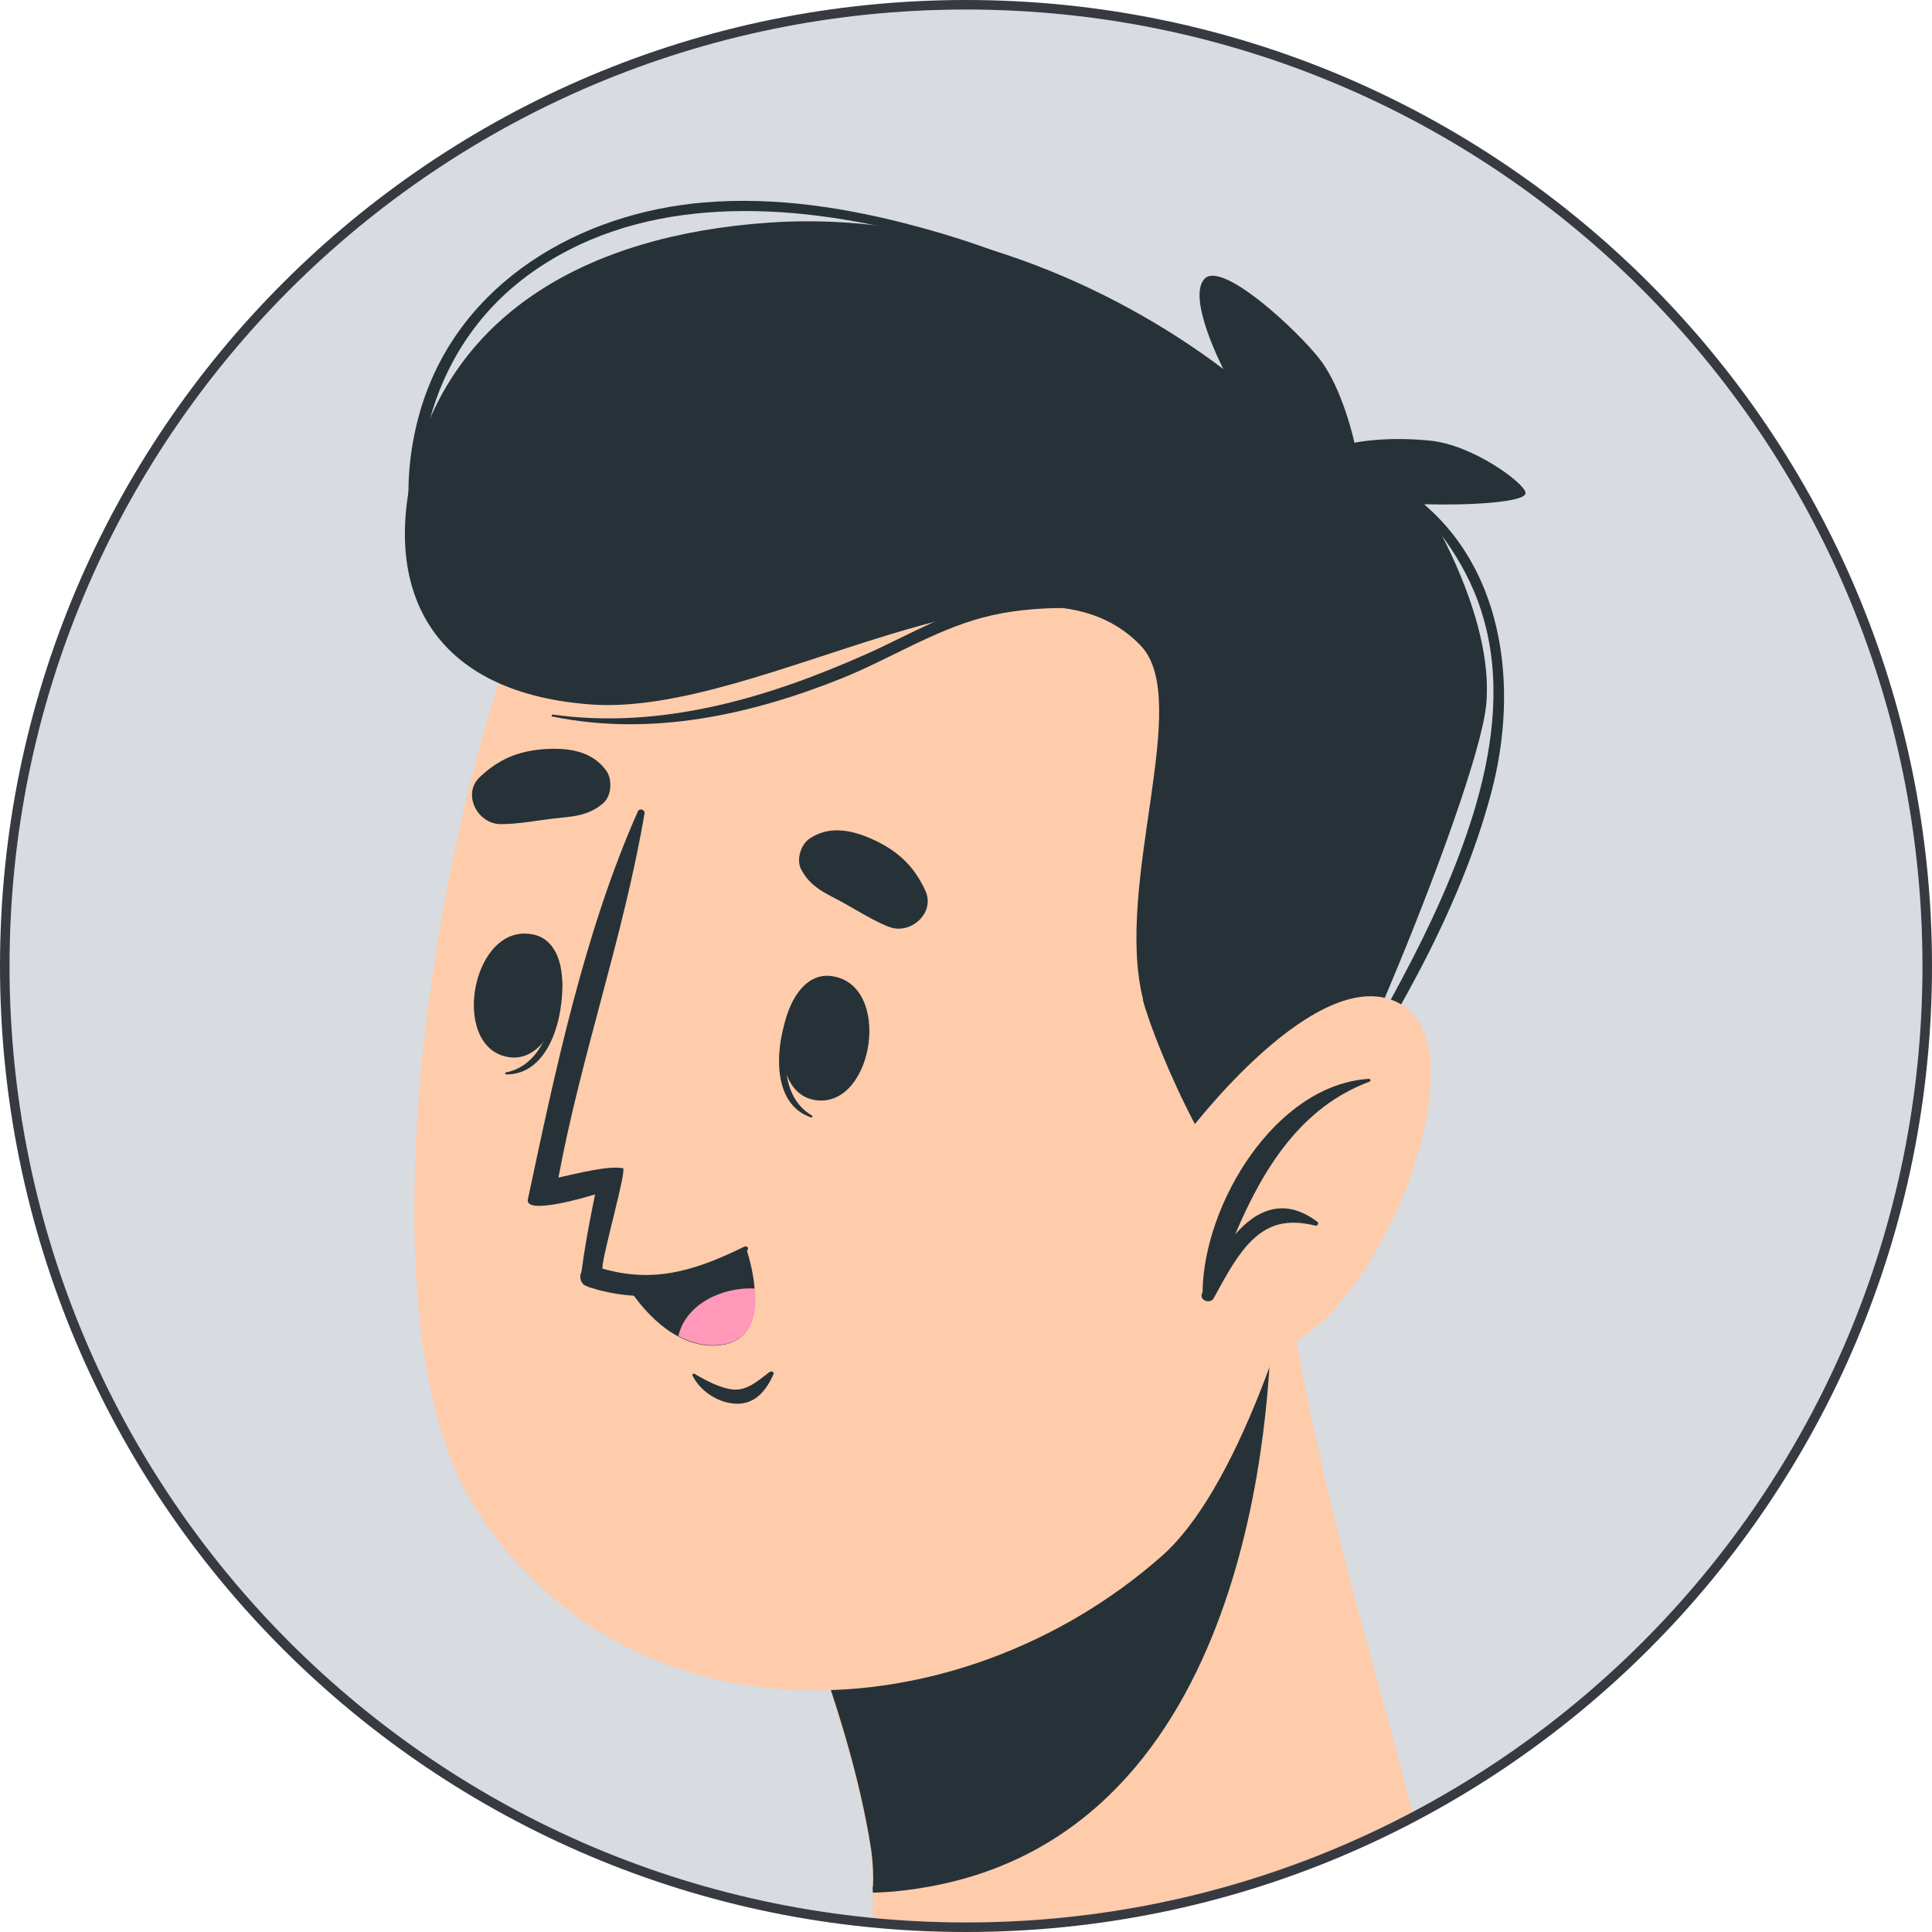 <svg width="202" height="202" viewBox="0 0 202 202" fill="none" xmlns="http://www.w3.org/2000/svg">
<g clip-path="url(#clip0_148_18204)">
<path d="M1 101C1 45.772 45.772 1 101 1C156.228 1 201 45.772 201 101C201 156.228 156.228 201 101 201C45.772 201 1 156.228 1 101Z" fill="#D8DBDF"/>
<path d="M106.027 225.112C118.253 226.518 141.405 209.514 147.834 191.491C148.256 190.261 144.637 178.527 140.878 164.123C138.63 155.34 136.346 145.538 134.906 136.439C134.625 134.577 79.959 159.345 79.959 159.345C79.959 159.345 88.602 177.543 91.026 193.458C91.201 194.793 91.272 196.058 91.237 197.252C91.237 197.428 91.237 197.639 91.237 197.885C91.237 205.157 92.923 223.637 106.027 225.112Z" fill="#FECCAA"/>
<path d="M91.237 197.252C91.237 197.428 91.237 197.674 91.272 197.885C93.099 197.85 95.031 197.639 97.174 197.252C130.69 191.175 132.903 147.681 132.939 136.755C123.031 139.811 80.029 159.345 80.029 159.345C80.029 159.345 88.672 177.578 91.096 193.458C91.272 194.793 91.342 196.023 91.272 197.252H91.237Z" fill="#263238"/>
<path d="M141.721 69.898C147.729 90.486 136.241 149.613 121.521 162.647C100.16 181.548 65.52 182.989 49.535 157.377C34.041 132.574 50.413 55.775 66.82 43.936C91.026 26.545 132.833 39.474 141.721 69.863V69.898Z" fill="#FECCAA"/>
<path d="M82.489 105.557C82.489 105.557 82.77 105.803 82.735 105.979C81.856 109.949 81.505 114.622 84.878 116.624C84.983 116.694 84.948 116.87 84.807 116.835C80.521 115.394 81.048 109.176 82.524 105.557H82.489Z" fill="#263238"/>
<path d="M86.845 102.044C93.344 102.782 91.412 115.711 85.405 115.043C79.467 114.376 81.4 101.412 86.845 102.044Z" fill="#263238"/>
<path d="M58.774 102.466C58.774 102.466 58.423 102.606 58.423 102.782C57.966 106.822 56.737 111.354 52.907 112.127C52.802 112.127 52.767 112.338 52.907 112.338C57.439 112.373 58.985 106.33 58.774 102.431V102.466Z" fill="#263238"/>
<path d="M55.823 97.723C49.429 96.283 47.005 109.141 52.907 110.476C58.739 111.811 61.163 98.918 55.823 97.723Z" fill="#263238"/>
<path d="M92.853 96.88C91.166 96.177 89.691 95.229 88.11 94.35C86.283 93.367 84.737 92.769 83.753 90.872C83.226 89.853 83.753 88.237 84.702 87.64C86.915 86.2 89.41 86.867 91.658 87.956C94.082 89.151 95.628 90.697 96.752 93.121C97.841 95.51 95.101 97.828 92.888 96.88H92.853Z" fill="#263238"/>
<path d="M52.38 86.165C54.207 86.165 55.929 85.813 57.721 85.602C59.758 85.356 61.409 85.392 63.06 83.986C63.939 83.249 64.044 81.527 63.412 80.614C61.901 78.471 59.337 78.154 56.842 78.33C54.137 78.541 52.135 79.384 50.167 81.246C48.27 83.038 49.956 86.2 52.38 86.165Z" fill="#263238"/>
<path d="M80.486 143.43C79.397 144.238 78.238 145.362 76.762 145.292C75.357 145.186 73.811 144.343 72.616 143.641C72.511 143.57 72.335 143.676 72.406 143.816C73.214 145.503 75.251 146.803 77.184 146.767C79.046 146.732 80.17 145.292 80.873 143.676C80.978 143.465 80.662 143.324 80.521 143.43H80.486Z" fill="#263238"/>
<path d="M78.062 130.782C75.287 133.944 71.703 135.349 68.049 135.49C66.398 135.56 64.712 135.385 63.096 134.998C62.78 134.928 62.463 134.858 62.182 134.752C61.901 134.682 61.62 134.612 61.339 134.471C60.882 134.331 60.672 133.909 60.672 133.452C60.672 133.277 60.707 133.171 60.777 133.031L60.847 132.644C61.234 129.553 62.218 124.88 62.218 124.88C60.988 125.267 54.875 127.023 55.191 125.407C58.002 112.162 61.093 97.442 66.679 84.865C66.855 84.443 67.487 84.654 67.382 85.075C65.204 97.899 60.777 110.265 58.388 123.123C60.32 122.702 63.517 121.859 65.133 122.14C65.555 122.315 63.026 131.098 62.99 132.504C62.99 132.504 62.99 132.574 62.99 132.644C68.085 134.085 72.23 133.101 77.781 130.361C78.097 130.185 78.378 130.501 78.097 130.782H78.062Z" fill="#263238"/>
<path d="M65.133 133.698C65.133 133.698 67.311 137.809 70.86 139.706C72.16 140.408 73.635 140.83 75.251 140.654C78.589 140.303 79.116 137.352 78.905 134.752C78.73 132.609 78.062 130.677 78.062 130.677C78.062 130.677 72.722 134.366 65.168 133.698H65.133Z" fill="#263238"/>
<path d="M70.895 139.671C72.195 140.373 73.671 140.795 75.287 140.619C78.624 140.268 79.151 137.317 78.94 134.717C75.462 134.541 71.703 136.368 70.93 139.671H70.895Z" fill="#FF98B9"/>
<path d="M119.518 104.503C116.461 92.418 124.753 73.236 119.272 67.509C107.432 55.073 79.678 74.957 61.796 73.657C44.441 72.393 39.522 60.799 43.773 46.992C48.024 33.185 60.707 24.648 80.381 23.278C100.757 21.873 118.429 31.393 127.915 38.596C127.915 38.596 124.085 31.218 125.912 29.18C127.704 27.142 135.679 34.555 138.033 37.612C140.422 40.739 141.616 46.289 141.616 46.289C141.616 46.289 144.848 45.587 149.591 46.079C153.983 46.535 159.288 50.435 159.498 51.489C159.744 52.543 153.35 52.859 148.924 52.719C148.924 52.719 156.301 64.312 155.388 73.693C154.474 83.038 136.381 126.426 132.833 126.637C128.266 126.883 120.748 109.422 119.483 104.503H119.518Z" fill="#263238"/>
<path d="M147.307 51.489C147.307 51.489 146.921 51.594 147.061 51.735C150.996 55.705 154.088 60.202 155.388 65.718C156.934 72.112 155.95 78.822 154.053 85.04C150.329 97.126 143.443 107.841 137.33 118.767C137.154 119.083 137.681 119.4 137.892 119.083C145.129 107.911 152.542 95.721 155.95 82.757C158.866 71.69 157.285 58.586 147.307 51.489Z" fill="#263238"/>
<path d="M120.326 63.013C115.302 61.888 109.611 61.923 104.517 62.802C99.528 63.645 95.101 66.385 90.499 68.423C80.24 72.99 69.103 76.292 57.791 74.711C57.65 74.711 57.615 74.922 57.791 74.922C68.085 77.03 78.519 74.747 88.11 70.882C92.958 68.915 97.596 65.964 102.655 64.593C108.381 63.048 114.389 63.61 120.221 63.961C120.818 63.996 120.923 63.153 120.326 63.048V63.013Z" fill="#263238"/>
<path d="M117.621 32.799C110.946 28.688 103.533 25.737 95.944 23.7C88.672 21.732 81.118 20.538 73.6 21.17C60.601 22.259 48.129 29.496 44.089 42.46C42.052 49.03 42.157 56.408 45.143 62.696C45.354 63.118 45.986 62.837 45.811 62.415C41.454 50.47 44.616 36.628 55.086 28.864C66.328 20.538 81.189 21.03 94.153 24.156C102.303 26.124 110.032 29.286 117.586 32.904C117.621 32.904 117.691 32.834 117.621 32.834V32.799Z" fill="#263238"/>
<path d="M124.015 118.697C124.015 118.697 137.997 99.972 146.535 105.03C155.072 110.09 144.146 137.528 133.817 141.006C123.488 144.484 120.08 134.998 120.08 134.998L124.015 118.732V118.697Z" fill="#FECCAA"/>
<path d="M143.197 112.795C143.197 112.795 143.373 113.005 143.232 113.076C135.995 115.746 132.025 122.245 129.144 129.061C131.357 126.496 134.308 125.126 137.751 127.761C137.927 127.902 137.751 128.183 137.541 128.147C134.625 127.445 132.517 127.866 130.444 130.15C129.003 131.766 127.95 133.839 126.896 135.736C126.544 136.368 125.385 135.982 125.666 135.244L125.736 135.068C125.842 125.934 133.325 113.392 143.162 112.795H143.197Z" fill="#263238"/>
</g>
<path d="M101 0.5C45.495 0.5 0.5 45.495 0.5 101C0.5 156.505 45.495 201.5 101 201.5C156.505 201.5 201.5 156.505 201.5 101C201.5 45.495 156.505 0.5 101 0.5Z" stroke="#383A42"/>
<defs>
<clipPath id="clip0_148_18204">
<path d="M1 101C1 45.772 45.772 1 101 1C156.228 1 201 45.772 201 101C201 156.228 156.228 201 101 201C45.772 201 1 156.228 1 101Z" fill="white"/>
</clipPath>
</defs>
</svg>
